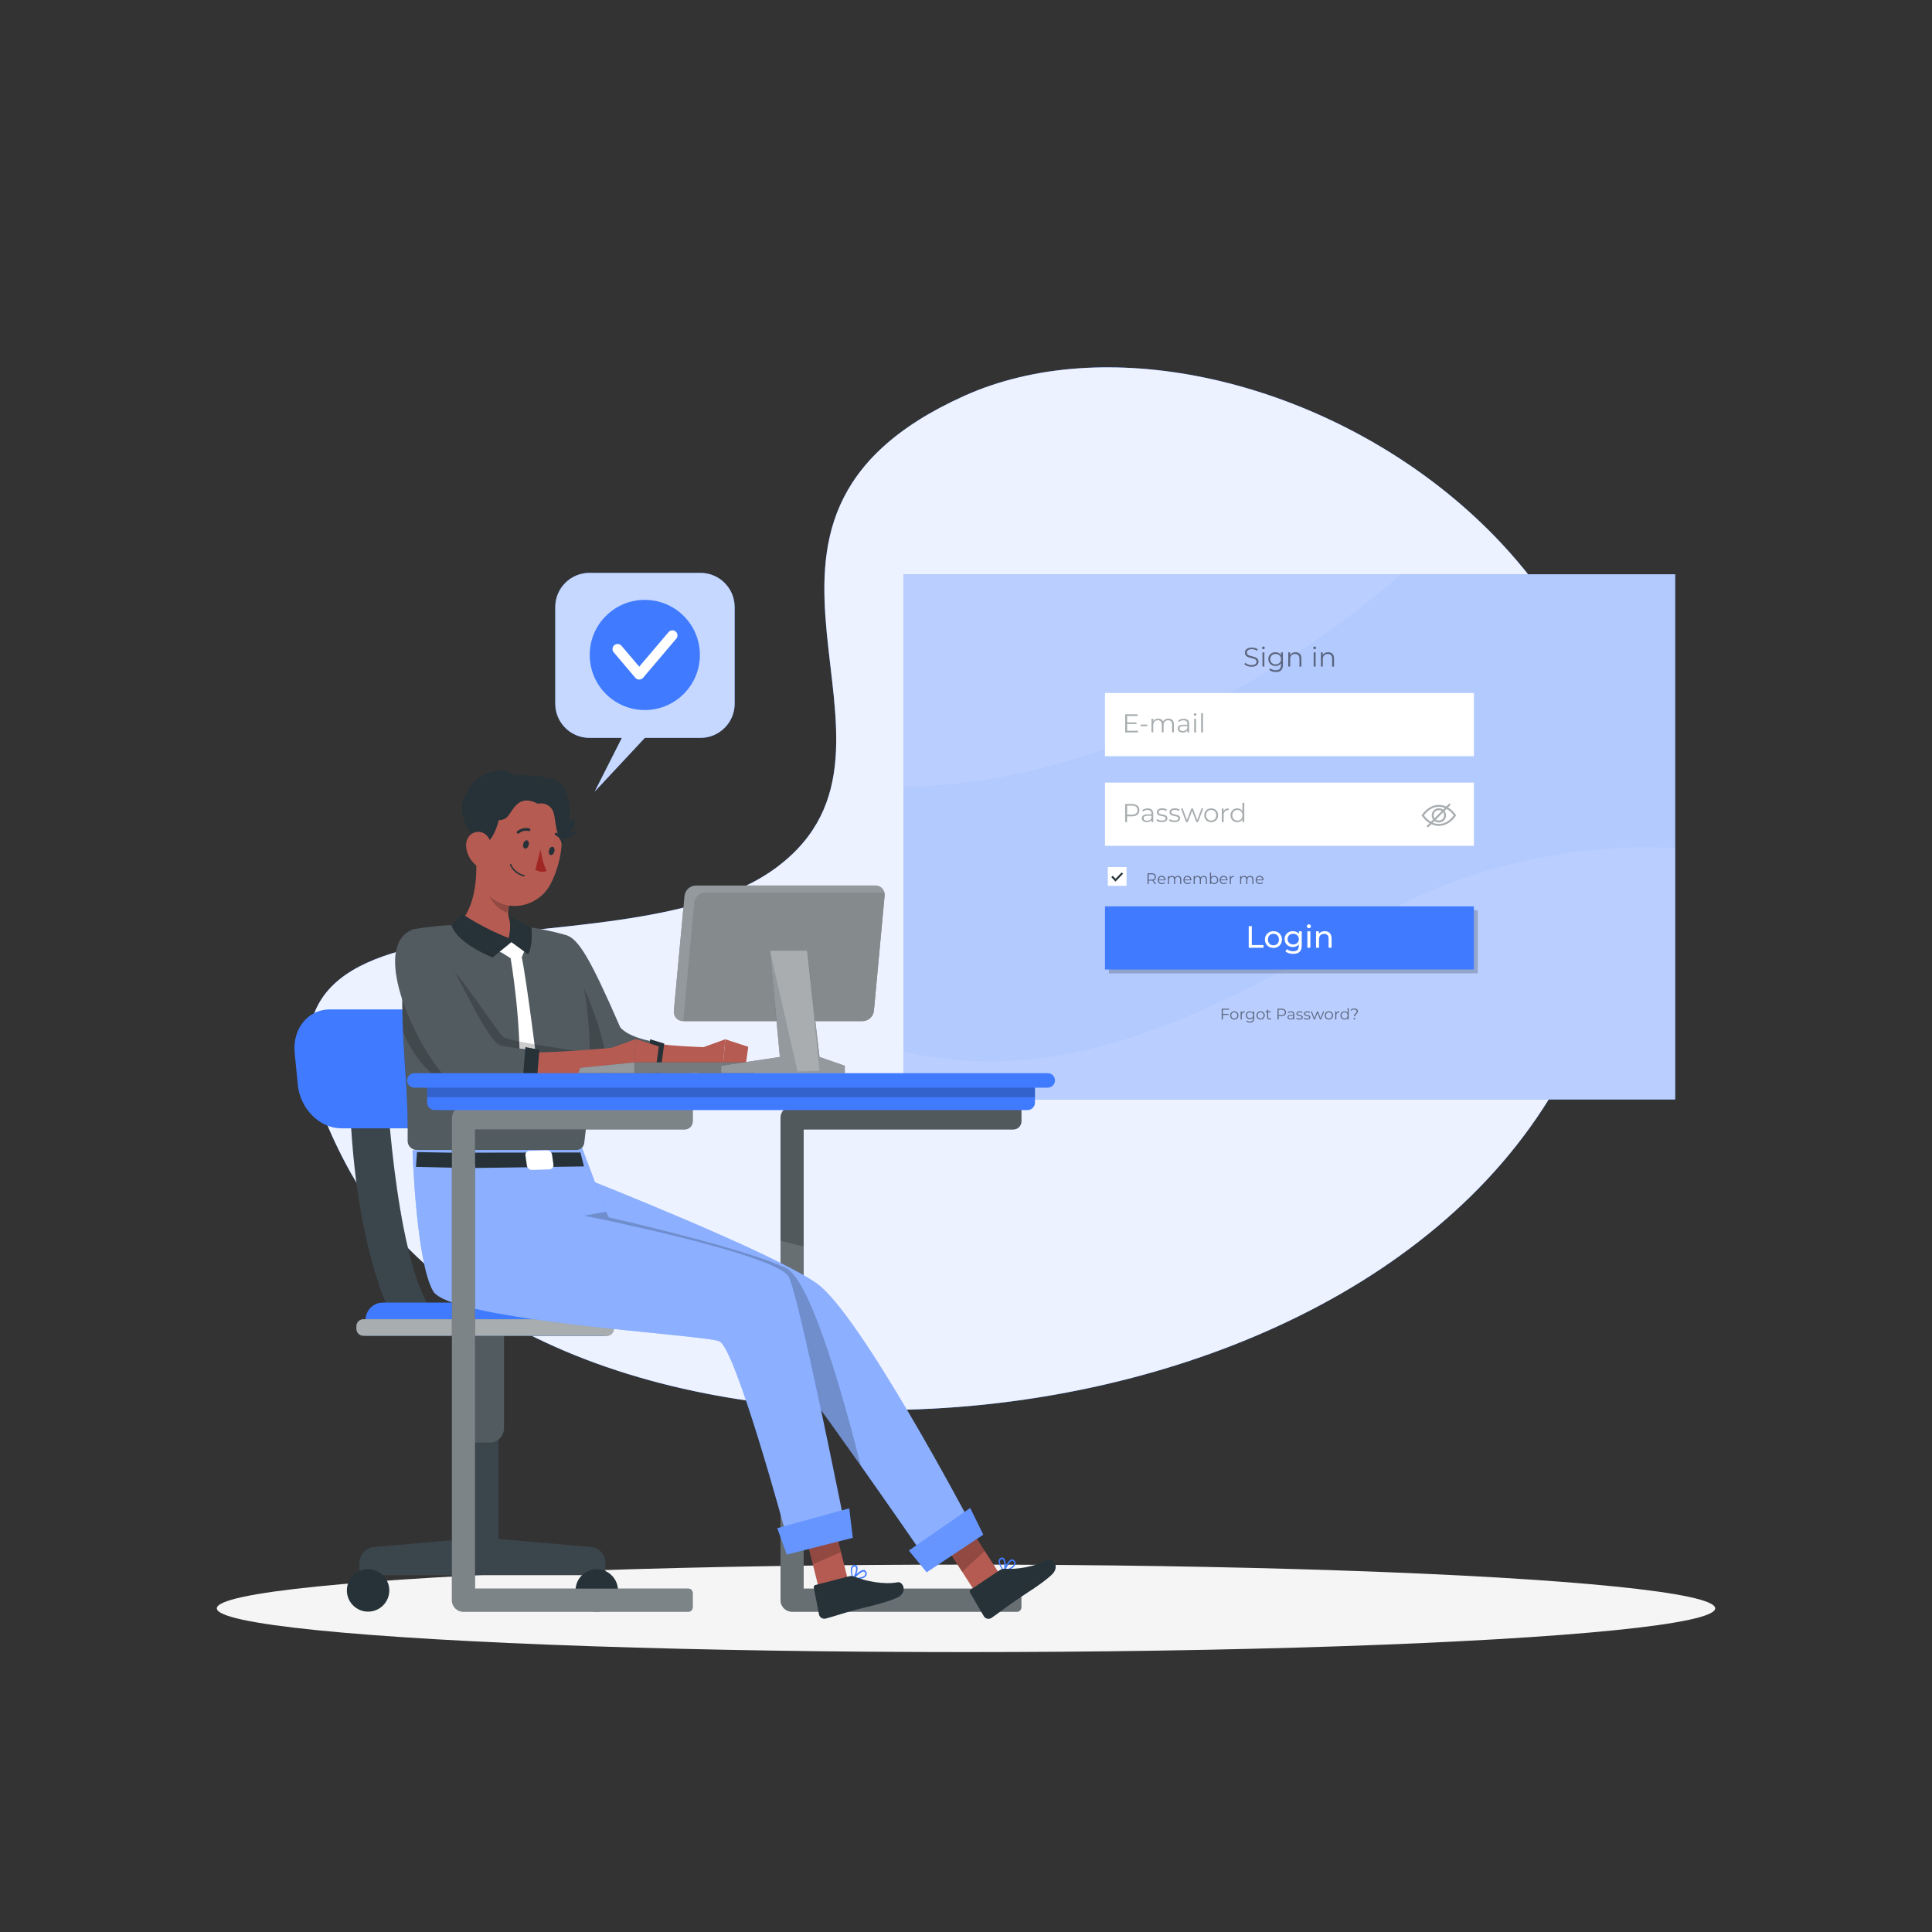 <?xml version="1.0" encoding="utf-8"?>
<!-- Generator: Adobe Illustrator 25.2.3, SVG Export Plug-In . SVG Version: 6.00 Build 0)  -->
<svg version="1.1" xmlns="http://www.w3.org/2000/svg" xmlns:xlink="http://www.w3.org/1999/xlink" x="0px" y="0px"
	 viewBox="0 0 500 500" style="enable-background:new 0 0 500 500;" xml:space="preserve">
<rect x="0" y="0" width="500" height="500" fill="#333333" stroke="none"/>
<style type="text/css">
	.st0{fill:#407BFF;}
	.st1{opacity:0.9;fill:#FFFFFF;}
	.st2{fill:#F5F5F5;}
	.st3{opacity:0.6;fill:#FFFFFF;enable-background:new    ;}
	.st4{opacity:0.1;fill:#FFFFFF;enable-background:new    ;}
	.st5{fill:#FFFFFF;}
	.st6{opacity:0.4;}
	.st7{fill:#263238;}
	.st8{opacity:0.2;}
	.st9{opacity:0.5;}
	.st10{opacity:0.7;fill:#FFFFFF;}
	.st11{enable-background:new    ;}
	.st12{opacity:0.3;enable-background:new    ;}
	.st13{opacity:0.2;fill:#FFFFFF;enable-background:new    ;}
	.st14{fill:#B65B52;}
	.st15{opacity:0.2;enable-background:new    ;}
	.st16{fill:#B55B52;}
	.st17{opacity:0.4;fill:#FFFFFF;enable-background:new    ;}
	.st18{opacity:0.2;fill:#FFFFFF;}
	.st19{fill:#A02724;}
	.st20{opacity:0.5;fill:#FFFFFF;enable-background:new    ;}
	.st21{opacity:0.1;enable-background:new    ;}
	.st22{opacity:0.4;enable-background:new    ;}
</style>
<g id="Background_Simple">
	<g>
		<path class="st0" d="M249.55,102.45c-72.15,32.46-6.65,90.32-48.31,121.83c-41.66,31.51-154.93-4.92-111.75,76.91
			c50.72,96.11,272.83,82.77,320.72-35.12C458.09,148.18,321.7,69.99,249.55,102.45z"/>
		<path class="st1" d="M249.55,102.45c-72.15,32.46-6.65,90.32-48.31,121.83c-41.66,31.51-154.93-4.92-111.75,76.91
			c50.72,96.11,272.83,82.77,320.72-35.12C458.09,148.18,321.7,69.99,249.55,102.45z"/>
	</g>
</g>
<g id="Shadow_1_">
	<ellipse id="_x3C_Path_x3E__359_" class="st2" cx="250" cy="416.24" rx="193.89" ry="11.32"/>
</g>
<g id="Interface">
	<g>
		<rect x="233.89" y="148.62" class="st0" width="199.65" height="135.93"/>
		<rect x="233.89" y="148.62" class="st3" width="199.65" height="135.93"/>
		<path class="st4" d="M362.44,148.62c0,0-57.45,53.78-128.55,55.06v-55.06H362.44z"/>
		<path class="st4" d="M433.53,219.58c0,0-39.45-4.11-78.48,18.56s-78.02,44.03-121.17,34.01v12.4h199.65V219.58z"/>
		<rect x="285.97" y="179.35" class="st5" width="95.47" height="16.35"/>
		<rect x="285.97" y="202.54" class="st5" width="95.47" height="16.35"/>
		<g class="st6">
			<path class="st7" d="M294.52,189.12v0.43h-3.32v-4.69h3.22v0.43h-2.72v1.67h2.42v0.42h-2.42v1.74H294.52z"/>
			<path class="st7" d="M295.18,187.52h1.75v0.42h-1.75V187.52z"/>
			<path class="st7" d="M303.81,187.5v2.04h-0.48v-2c0-0.74-0.38-1.13-1.01-1.13c-0.72,0-1.18,0.47-1.18,1.27v1.85h-0.48v-2
				c0-0.74-0.38-1.13-1.02-1.13c-0.72,0-1.18,0.47-1.18,1.27v1.85H298v-3.52h0.46v0.64c0.25-0.42,0.7-0.67,1.29-0.67
				c0.58,0,1.04,0.25,1.25,0.74c0.25-0.46,0.76-0.74,1.39-0.74C303.25,186,303.81,186.49,303.81,187.5z"/>
			<path class="st7" d="M307.76,187.36v2.18h-0.46V189c-0.21,0.36-0.63,0.58-1.21,0.58c-0.8,0-1.29-0.42-1.29-1.02
				c0-0.54,0.35-1,1.36-1h1.12v-0.21c0-0.6-0.34-0.93-1-0.93c-0.46,0-0.88,0.16-1.17,0.42l-0.21-0.35c0.36-0.3,0.88-0.48,1.43-0.48
				C307.24,186,307.76,186.45,307.76,187.36z M307.28,188.49v-0.58h-1.11c-0.68,0-0.9,0.27-0.9,0.63c0,0.41,0.33,0.66,0.89,0.66
				C306.7,189.21,307.1,188.95,307.28,188.49z"/>
			<path class="st7" d="M308.94,184.91c0-0.18,0.15-0.33,0.35-0.33c0.19,0,0.35,0.15,0.35,0.33c0,0.19-0.15,0.35-0.35,0.35
				C309.09,185.25,308.94,185.1,308.94,184.91z M309.05,186.02h0.48v3.52h-0.48V186.02z"/>
			<path class="st7" d="M310.85,184.58h0.48v4.97h-0.48V184.58z"/>
		</g>
		<g class="st6">
			<path class="st7" d="M294.87,209.67c0,1-0.72,1.6-1.92,1.6h-1.26v1.48h-0.5v-4.69h1.75
				C294.15,208.07,294.87,208.67,294.87,209.67z M294.38,209.67c0-0.75-0.5-1.18-1.43-1.18h-1.25v2.34h1.25
				C293.88,210.84,294.38,210.41,294.38,209.67z"/>
			<path class="st7" d="M298.46,210.57v2.18h-0.46v-0.55c-0.21,0.36-0.63,0.58-1.21,0.58c-0.8,0-1.29-0.42-1.29-1.02
				c0-0.54,0.35-1,1.36-1h1.12v-0.21c0-0.6-0.34-0.93-1-0.93c-0.45,0-0.88,0.16-1.17,0.42l-0.21-0.35c0.36-0.3,0.88-0.48,1.43-0.48
				C297.95,209.21,298.46,209.66,298.46,210.57z M297.99,211.7v-0.58h-1.1c-0.68,0-0.9,0.27-0.9,0.63c0,0.41,0.33,0.66,0.89,0.66
				C297.41,212.41,297.8,212.16,297.99,211.7z"/>
			<path class="st7" d="M299.26,212.35l0.21-0.38c0.28,0.22,0.76,0.39,1.25,0.39c0.67,0,0.94-0.23,0.94-0.58
				c0-0.92-2.28-0.19-2.28-1.59c0-0.58,0.5-1,1.39-1c0.46,0,0.95,0.13,1.25,0.33l-0.21,0.38c-0.31-0.21-0.68-0.3-1.04-0.3
				c-0.64,0-0.92,0.25-0.92,0.58c0,0.95,2.28,0.23,2.28,1.59c0,0.61-0.54,1-1.45,1C300.11,212.79,299.55,212.6,299.26,212.35z"/>
			<path class="st7" d="M302.54,212.35l0.21-0.38c0.28,0.22,0.76,0.39,1.25,0.39c0.67,0,0.94-0.23,0.94-0.58
				c0-0.92-2.28-0.19-2.28-1.59c0-0.58,0.5-1,1.39-1c0.46,0,0.95,0.13,1.25,0.33l-0.21,0.38c-0.31-0.21-0.68-0.3-1.04-0.3
				c-0.64,0-0.92,0.25-0.92,0.58c0,0.95,2.28,0.23,2.28,1.59c0,0.61-0.54,1-1.45,1C303.39,212.79,302.82,212.6,302.54,212.35z"/>
			<path class="st7" d="M311.4,209.23l-1.33,3.52h-0.45l-1.11-2.89l-1.11,2.89h-0.45l-1.33-3.52h0.46l1.1,2.99l1.13-2.99h0.41
				l1.12,2.99l1.12-2.99H311.4z"/>
			<path class="st7" d="M311.66,210.99c0-1.04,0.76-1.79,1.8-1.79c1.03,0,1.79,0.74,1.79,1.79c0,1.04-0.76,1.8-1.79,1.8
				C312.42,212.79,311.66,212.04,311.66,210.99z M314.76,210.99c0-0.82-0.56-1.37-1.31-1.37c-0.75,0-1.31,0.55-1.31,1.37
				c0,0.82,0.56,1.37,1.31,1.37C314.2,212.37,314.76,211.82,314.76,210.99z"/>
			<path class="st7" d="M317.98,209.21v0.46c-0.04,0-0.08-0.01-0.11-0.01c-0.74,0-1.19,0.47-1.19,1.3v1.8h-0.48v-3.52h0.46v0.69
				C316.89,209.45,317.33,209.21,317.98,209.21z"/>
			<path class="st7" d="M322.02,207.79v4.97h-0.46v-0.7c-0.29,0.48-0.78,0.73-1.36,0.73c-1,0-1.75-0.73-1.75-1.8
				c0-1.06,0.75-1.79,1.75-1.79c0.56,0,1.05,0.24,1.34,0.7v-2.12H322.02z M321.55,210.99c0-0.82-0.56-1.37-1.31-1.37
				c-0.75,0-1.31,0.55-1.31,1.37c0,0.82,0.56,1.37,1.31,1.37C320.99,212.37,321.55,211.82,321.55,210.99z"/>
		</g>
		<rect x="286.97" y="235.56" class="st8" width="95.47" height="16.35"/>
		<g class="st9">
			<path d="M298.89,228.79l-0.64-0.9c-0.07,0.01-0.14,0.01-0.22,0.01h-0.75v0.89h-0.3V226h1.05c0.71,0,1.14,0.36,1.14,0.96
				c0,0.44-0.23,0.75-0.64,0.88l0.68,0.96H298.89z M298.88,226.96c0-0.45-0.3-0.7-0.86-0.7h-0.74v1.4h0.74
				C298.58,227.66,298.88,227.4,298.88,226.96z"/>
			<path d="M301.64,227.83h-1.76c0.03,0.44,0.37,0.73,0.83,0.73c0.26,0,0.48-0.09,0.64-0.28l0.16,0.18
				c-0.19,0.22-0.48,0.34-0.81,0.34c-0.66,0-1.1-0.45-1.1-1.07c0-0.62,0.44-1.07,1.03-1.07s1.02,0.44,1.02,1.07
				C301.65,227.77,301.64,227.8,301.64,227.83z M299.88,227.62h1.49c-0.04-0.41-0.34-0.7-0.75-0.7
				C300.22,226.92,299.92,227.21,299.88,227.62z"/>
			<path d="M305.7,227.58v1.22h-0.28v-1.19c0-0.44-0.22-0.67-0.6-0.67c-0.43,0-0.7,0.28-0.7,0.76v1.1h-0.28v-1.19
				c0-0.44-0.22-0.67-0.61-0.67c-0.43,0-0.7,0.28-0.7,0.76v1.1h-0.28v-2.1h0.27v0.38c0.15-0.25,0.42-0.4,0.77-0.4
				c0.35,0,0.62,0.15,0.75,0.44c0.15-0.27,0.45-0.44,0.83-0.44C305.36,226.68,305.7,226.97,305.7,227.58z"/>
			<path d="M308.31,227.83h-1.76c0.03,0.44,0.37,0.73,0.83,0.73c0.26,0,0.48-0.09,0.64-0.28l0.16,0.18
				c-0.19,0.22-0.48,0.34-0.81,0.34c-0.66,0-1.1-0.45-1.1-1.07c0-0.62,0.44-1.07,1.03-1.07s1.02,0.44,1.02,1.07
				C308.32,227.77,308.31,227.8,308.31,227.83z M306.55,227.62h1.49c-0.04-0.41-0.34-0.7-0.75-0.7
				C306.89,226.92,306.59,227.21,306.55,227.62z"/>
			<path d="M312.37,227.58v1.22h-0.28v-1.19c0-0.44-0.22-0.67-0.6-0.67c-0.43,0-0.7,0.28-0.7,0.76v1.1h-0.28v-1.19
				c0-0.44-0.22-0.67-0.61-0.67c-0.43,0-0.7,0.28-0.7,0.76v1.1h-0.28v-2.1h0.27v0.38c0.15-0.25,0.42-0.4,0.77-0.4
				c0.35,0,0.62,0.15,0.75,0.44c0.15-0.27,0.45-0.44,0.83-0.44C312.03,226.68,312.37,226.97,312.37,227.58z"/>
			<path d="M315.27,227.74c0,0.64-0.45,1.07-1.05,1.07c-0.35,0-0.64-0.15-0.81-0.44v0.42h-0.27v-2.97h0.28v1.26
				c0.18-0.27,0.46-0.42,0.8-0.42C314.82,226.68,315.27,227.11,315.27,227.74z M314.99,227.74c0-0.49-0.34-0.82-0.78-0.82
				c-0.45,0-0.78,0.33-0.78,0.82s0.34,0.82,0.78,0.82C314.65,228.56,314.99,228.23,314.99,227.74z"/>
			<path d="M317.68,227.83h-1.76c0.03,0.44,0.37,0.73,0.83,0.73c0.26,0,0.48-0.09,0.64-0.28l0.16,0.18
				c-0.19,0.22-0.48,0.34-0.81,0.34c-0.66,0-1.1-0.45-1.1-1.07c0-0.62,0.44-1.07,1.03-1.07s1.02,0.44,1.02,1.07
				C317.69,227.77,317.68,227.8,317.68,227.83z M315.92,227.62h1.49c-0.04-0.41-0.34-0.7-0.75-0.7
				C316.26,226.92,315.96,227.21,315.92,227.62z"/>
			<path d="M319.33,226.68v0.28c-0.02,0-0.05,0-0.07,0c-0.44,0-0.71,0.28-0.71,0.78v1.07h-0.28v-2.1h0.27v0.41
				C318.67,226.82,318.94,226.68,319.33,226.68z"/>
			<path d="M324.39,227.58v1.22h-0.28v-1.19c0-0.44-0.22-0.67-0.6-0.67c-0.43,0-0.7,0.28-0.7,0.76v1.1h-0.28v-1.19
				c0-0.44-0.22-0.67-0.61-0.67c-0.43,0-0.7,0.28-0.7,0.76v1.1h-0.28v-2.1h0.27v0.38c0.15-0.25,0.42-0.4,0.77-0.4
				c0.35,0,0.62,0.15,0.75,0.44c0.15-0.27,0.45-0.44,0.83-0.44C324.05,226.68,324.39,226.97,324.39,227.58z"/>
			<path d="M327,227.83h-1.76c0.03,0.44,0.37,0.73,0.83,0.73c0.26,0,0.48-0.09,0.64-0.28l0.16,0.18c-0.19,0.22-0.48,0.34-0.81,0.34
				c-0.66,0-1.1-0.45-1.1-1.07c0-0.62,0.44-1.07,1.03-1.07s1.02,0.44,1.02,1.07C327.01,227.77,327,227.8,327,227.83z M325.24,227.62
				h1.49c-0.04-0.41-0.34-0.7-0.75-0.7C325.58,226.92,325.28,227.21,325.24,227.62z"/>
		</g>
		<rect x="285.97" y="234.56" class="st0" width="95.47" height="16.35"/>
		<g class="st9">
			<g>
				<path d="M316.47,261.3v1.1h1.45v0.26h-1.45v1.19h-0.3v-2.8h1.92v0.26H316.47z"/>
				<path d="M318.36,262.79c0-0.62,0.46-1.07,1.07-1.07s1.07,0.44,1.07,1.07c0,0.62-0.45,1.07-1.07,1.07
					S318.36,263.41,318.36,262.79z M320.21,262.79c0-0.49-0.33-0.82-0.78-0.82c-0.45,0-0.78,0.33-0.78,0.82
					c0,0.49,0.34,0.82,0.78,0.82C319.88,263.61,320.21,263.28,320.21,262.79z"/>
				<path d="M322.14,261.72V262c-0.02,0-0.05,0-0.07,0c-0.44,0-0.71,0.28-0.71,0.78v1.07h-0.28v-2.1h0.27v0.41
					C321.49,261.87,321.75,261.72,322.14,261.72z"/>
				<path d="M324.58,261.74v1.85c0,0.72-0.36,1.05-1.05,1.05c-0.38,0-0.76-0.12-0.98-0.32l0.14-0.22c0.2,0.18,0.5,0.29,0.83,0.29
					c0.53,0,0.78-0.24,0.78-0.76v-0.27c-0.18,0.27-0.48,0.41-0.82,0.41c-0.6,0-1.06-0.42-1.06-1.02c0-0.6,0.46-1.01,1.06-1.01
					c0.35,0,0.66,0.14,0.83,0.42v-0.4H324.58z M324.31,262.73c0-0.46-0.34-0.77-0.8-0.77c-0.46,0-0.8,0.31-0.8,0.77
					c0,0.46,0.33,0.77,0.8,0.77C323.97,263.51,324.31,263.19,324.31,262.73z"/>
				<path d="M325.17,262.79c0-0.62,0.46-1.07,1.07-1.07s1.07,0.44,1.07,1.07c0,0.62-0.45,1.07-1.07,1.07
					S325.17,263.41,325.17,262.79z M327.02,262.79c0-0.49-0.33-0.82-0.78-0.82c-0.45,0-0.78,0.33-0.78,0.82
					c0,0.49,0.34,0.82,0.78,0.82C326.69,263.61,327.02,263.28,327.02,262.79z"/>
				<path d="M328.99,263.71c-0.11,0.1-0.28,0.15-0.44,0.15c-0.4,0-0.62-0.22-0.62-0.61v-1.27h-0.38v-0.24h0.38v-0.46h0.28v0.46h0.64
					v0.24h-0.64v1.25c0,0.25,0.13,0.38,0.36,0.38c0.12,0,0.23-0.04,0.31-0.11L328.99,263.71z"/>
				<path d="M332.81,262c0,0.6-0.43,0.96-1.14,0.96h-0.75v0.88h-0.3v-2.8h1.05C332.38,261.04,332.81,261.4,332.81,262z M332.51,262
					c0-0.45-0.3-0.7-0.86-0.7h-0.74v1.4h0.74C332.22,262.69,332.51,262.44,332.51,262z"/>
				<path d="M334.96,262.54v1.3h-0.27v-0.33c-0.13,0.22-0.38,0.35-0.72,0.35c-0.48,0-0.77-0.25-0.77-0.61c0-0.32,0.21-0.6,0.81-0.6
					h0.67v-0.13c0-0.36-0.2-0.56-0.6-0.56c-0.27,0-0.53,0.1-0.7,0.25l-0.13-0.21c0.21-0.18,0.52-0.28,0.86-0.28
					C334.65,261.72,334.96,261.99,334.96,262.54z M334.67,263.21v-0.34h-0.66c-0.41,0-0.54,0.16-0.54,0.38c0,0.24,0.2,0.4,0.53,0.4
					C334.33,263.63,334.56,263.48,334.67,263.21z"/>
				<path d="M335.44,263.6l0.13-0.22c0.17,0.13,0.45,0.24,0.75,0.24c0.4,0,0.56-0.14,0.56-0.34c0-0.55-1.36-0.12-1.36-0.95
					c0-0.34,0.3-0.6,0.83-0.6c0.27,0,0.57,0.08,0.74,0.2l-0.12,0.23c-0.18-0.13-0.4-0.18-0.62-0.18c-0.38,0-0.55,0.15-0.55,0.35
					c0,0.57,1.36,0.14,1.36,0.95c0,0.36-0.32,0.6-0.87,0.6C335.95,263.86,335.61,263.75,335.44,263.6z"/>
				<path d="M337.39,263.6l0.13-0.22c0.17,0.13,0.45,0.24,0.75,0.24c0.4,0,0.56-0.14,0.56-0.34c0-0.55-1.36-0.12-1.36-0.95
					c0-0.34,0.3-0.6,0.83-0.6c0.27,0,0.57,0.08,0.74,0.2l-0.12,0.23c-0.18-0.13-0.4-0.18-0.62-0.18c-0.38,0-0.55,0.15-0.55,0.35
					c0,0.57,1.36,0.14,1.36,0.95c0,0.36-0.32,0.6-0.87,0.6C337.9,263.86,337.57,263.75,337.39,263.6z"/>
				<path d="M342.69,261.74l-0.8,2.1h-0.27l-0.66-1.72l-0.66,1.72h-0.27l-0.79-2.1h0.27l0.66,1.79l0.68-1.79h0.24l0.67,1.79
					l0.67-1.79H342.69z"/>
				<path d="M342.85,262.79c0-0.62,0.46-1.07,1.07-1.07c0.62,0,1.07,0.44,1.07,1.07c0,0.62-0.45,1.07-1.07,1.07
					C343.3,263.86,342.85,263.41,342.85,262.79z M344.7,262.79c0-0.49-0.33-0.82-0.78-0.82c-0.45,0-0.78,0.33-0.78,0.82
					c0,0.49,0.34,0.82,0.78,0.82C344.37,263.61,344.7,263.28,344.7,262.79z"/>
				<path d="M346.62,261.72V262c-0.02,0-0.05,0-0.07,0c-0.44,0-0.71,0.28-0.71,0.78v1.07h-0.28v-2.1h0.27v0.41
					C345.97,261.87,346.24,261.72,346.62,261.72z"/>
				<path d="M349.04,260.87v2.97h-0.27v-0.42c-0.17,0.28-0.46,0.44-0.81,0.44c-0.6,0-1.05-0.44-1.05-1.07
					c0-0.64,0.45-1.07,1.05-1.07c0.34,0,0.62,0.14,0.8,0.42v-1.26H349.04z M348.76,262.79c0-0.49-0.34-0.82-0.78-0.82
					c-0.45,0-0.78,0.33-0.78,0.82c0,0.49,0.34,0.82,0.78,0.82C348.42,263.61,348.76,263.28,348.76,262.79z"/>
				<path d="M351.11,261.75c0-0.29-0.24-0.49-0.64-0.49c-0.34,0-0.59,0.11-0.76,0.32l-0.21-0.16c0.22-0.26,0.55-0.42,1-0.42
					c0.56,0,0.92,0.27,0.92,0.7c0,0.68-0.73,0.72-0.73,1.29h-0.3C350.37,262.34,351.11,262.28,351.11,261.75z M350.31,263.65
					c0-0.12,0.09-0.2,0.21-0.2c0.12,0,0.21,0.09,0.21,0.2c0,0.11-0.09,0.21-0.21,0.21C350.41,263.86,350.31,263.76,350.31,263.65z"
					/>
			</g>
		</g>
		<rect x="286.7" y="224.4" class="st5" width="4.85" height="4.85"/>
		<g>
			<path class="st5" d="M323.17,239.68h0.8v4.9H327v0.7h-3.83V239.68z"/>
			<path class="st5" d="M327.36,243.15c0-1.26,0.94-2.16,2.21-2.16c1.27,0,2.2,0.9,2.2,2.16s-0.93,2.17-2.2,2.17
				C328.3,245.32,327.36,244.42,327.36,243.15z M330.99,243.15c0-0.9-0.61-1.49-1.42-1.49c-0.82,0-1.43,0.58-1.43,1.49
				c0,0.9,0.62,1.5,1.43,1.5C330.38,244.65,330.99,244.06,330.99,243.15z"/>
			<path class="st5" d="M336.89,241.03v3.66c0,1.5-0.76,2.17-2.2,2.17c-0.78,0-1.56-0.22-2.02-0.63l0.37-0.59
				c0.39,0.33,1.01,0.55,1.63,0.55c1,0,1.46-0.46,1.46-1.42v-0.34c-0.37,0.44-0.92,0.66-1.53,0.66c-1.22,0-2.15-0.83-2.15-2.06
				c0-1.22,0.93-2.05,2.15-2.05c0.63,0,1.21,0.23,1.57,0.7v-0.66H336.89z M336.14,243.04c0-0.82-0.61-1.38-1.46-1.38
				c-0.86,0-1.46,0.55-1.46,1.38c0,0.82,0.61,1.38,1.46,1.38C335.53,244.42,336.14,243.86,336.14,243.04z"/>
			<path class="st5" d="M338.22,239.72c0-0.28,0.22-0.5,0.52-0.5c0.3,0,0.52,0.22,0.52,0.49c0,0.29-0.22,0.51-0.52,0.51
				C338.44,240.22,338.22,240,338.22,239.72z M338.35,241.03h0.77v4.24h-0.77V241.03z"/>
			<path class="st5" d="M344.61,242.83v2.44h-0.77v-2.35c0-0.83-0.42-1.24-1.14-1.24c-0.82,0-1.34,0.49-1.34,1.41v2.18h-0.77v-4.24
				h0.74v0.64c0.31-0.43,0.86-0.68,1.53-0.68C343.88,240.99,344.61,241.59,344.61,242.83z"/>
		</g>
		<g>
			<polygon class="st7" points="288.68,228.16 287.61,227 287.98,226.66 288.69,227.43 290.29,225.78 290.65,226.12 			"/>
		</g>
		<g class="st6">
			<g>
				<g>
					<path class="st7" d="M372.38,213.74L372.38,213.74c-1.66,0-3.21-0.92-4.38-2.58l-0.1-0.14l0.1-0.14
						c1.16-1.66,2.72-2.58,4.38-2.58c1.66,0,3.21,0.92,4.38,2.58l0.1,0.14l-0.1,0.14C375.6,212.82,374.04,213.74,372.38,213.74z
						 M368.52,211.02c1.05,1.43,2.42,2.22,3.86,2.22c1.44,0,2.81-0.79,3.86-2.22c-1.05-1.43-2.42-2.22-3.86-2.22
						C370.94,208.8,369.57,209.58,368.52,211.02z"/>
				</g>
				<g>
					<path class="st7" d="M372.38,212.87c-1.02,0-1.85-0.83-1.85-1.85c0-1.02,0.83-1.85,1.85-1.85c1.02,0,1.85,0.83,1.85,1.85
						C374.24,212.04,373.41,212.87,372.38,212.87z M372.38,209.66c-0.75,0-1.35,0.61-1.35,1.35c0,0.75,0.61,1.35,1.35,1.35
						c0.75,0,1.35-0.61,1.35-1.35C373.74,210.27,373.13,209.66,372.38,209.66z"/>
				</g>
			</g>
			<g>
				
					<rect x="368.21" y="210.77" transform="matrix(0.707 -0.707 0.707 0.707 -40.144 325.12)" class="st7" width="8.34" height="0.5"/>
			</g>
		</g>
		<g class="st9">
			<path d="M322.05,171.92l0.2-0.4c0.35,0.34,0.97,0.6,1.62,0.6c0.92,0,1.32-0.38,1.32-0.87c0-1.34-3.02-0.52-3.02-2.33
				c0-0.72,0.56-1.34,1.81-1.34c0.55,0,1.13,0.16,1.52,0.43l-0.17,0.41c-0.42-0.27-0.91-0.41-1.34-0.41c-0.9,0-1.3,0.4-1.3,0.89
				c0,1.34,3.02,0.53,3.02,2.32c0,0.72-0.57,1.34-1.83,1.34C323.14,172.56,322.42,172.3,322.05,171.92z"/>
			<path d="M326.61,167.67c0-0.19,0.16-0.35,0.36-0.35s0.36,0.15,0.36,0.34c0,0.2-0.15,0.36-0.36,0.36
				C326.77,168.03,326.61,167.87,326.61,167.67z M326.72,168.83h0.5v3.68h-0.5V168.83z"/>
			<path d="M332.02,168.83v3.24c0,1.27-0.62,1.84-1.84,1.84c-0.67,0-1.33-0.2-1.72-0.57l0.25-0.38c0.35,0.31,0.88,0.5,1.45,0.5
				c0.93,0,1.36-0.43,1.36-1.34v-0.47c-0.31,0.47-0.83,0.71-1.44,0.71c-1.05,0-1.85-0.74-1.85-1.79c0-1.06,0.8-1.78,1.85-1.78
				c0.62,0,1.15,0.25,1.46,0.74v-0.71H332.02z M331.53,170.59c0-0.8-0.59-1.34-1.4-1.34s-1.39,0.55-1.39,1.34
				c0,0.8,0.58,1.35,1.39,1.35S331.53,171.38,331.53,170.59z"/>
			<path d="M336.8,170.38v2.14h-0.5v-2.09c0-0.78-0.41-1.18-1.11-1.18c-0.79,0-1.29,0.49-1.29,1.33v1.93h-0.5v-3.68h0.48v0.68
				c0.27-0.45,0.76-0.71,1.4-0.71C336.18,168.81,336.8,169.32,336.8,170.38z"/>
			<path d="M339.87,167.67c0-0.19,0.16-0.35,0.36-0.35c0.2,0,0.36,0.15,0.36,0.34c0,0.2-0.15,0.36-0.36,0.36
				C340.03,168.03,339.87,167.87,339.87,167.67z M339.98,168.83h0.5v3.68h-0.5V168.83z"/>
			<path d="M345.25,170.38v2.14h-0.5v-2.09c0-0.78-0.41-1.18-1.11-1.18c-0.79,0-1.29,0.49-1.29,1.33v1.93h-0.5v-3.68h0.48v0.68
				c0.27-0.45,0.76-0.71,1.4-0.71C344.64,168.81,345.25,169.32,345.25,170.38z"/>
		</g>
	</g>
</g>
<g id="Speech_bubble">
	<g>
		<g>
			<path class="st0" d="M181.28,148.26h-28.73c-4.89,0-8.85,3.96-8.85,8.85v25c0,4.89,3.96,8.85,8.85,8.85h8.39l-7.03,13.9
				l12.98-13.9h14.39c4.89,0,8.85-3.96,8.85-8.85v-25C190.12,152.22,186.16,148.26,181.28,148.26z"/>
			<path class="st10" d="M181.28,148.26h-28.73c-4.89,0-8.85,3.96-8.85,8.85v25c0,4.89,3.96,8.85,8.85,8.85h8.39l-7.03,13.9
				l12.98-13.9h14.39c4.89,0,8.85-3.96,8.85-8.85v-25C190.12,152.22,186.16,148.26,181.28,148.26z"/>
		</g>
		<g>
			<g class="st11">
				
					<ellipse transform="matrix(0.707 -0.707 0.707 0.707 -70.968 167.67)" class="st0" cx="166.91" cy="169.5" rx="14.26" ry="14.26"/>
			</g>
			<g>
				<path class="st5" d="M165.42,175.87c-0.38,0-0.75-0.17-1-0.46l-5.59-6.59c-0.47-0.55-0.4-1.38,0.15-1.85
					c0.55-0.47,1.38-0.4,1.85,0.15l4.6,5.41l7.59-8.94c0.47-0.55,1.3-0.62,1.85-0.15c0.55,0.47,0.62,1.3,0.15,1.85l-8.59,10.12
					C166.17,175.7,165.8,175.87,165.42,175.87z"/>
			</g>
		</g>
	</g>
</g>
<g id="Character">
	<g>
		<g>
			<path class="st7" d="M204.99,417.12h58.2c0.63,0,1.14-0.51,1.14-1.14v-3.71c0-0.63-0.51-1.14-1.14-1.14h-55.2V292.3h54.26
				c1.15,0,2.09-0.93,2.09-2.09v-3.91h-59.34c-1.66,0-3,1.34-3,3v124.82C201.99,415.78,203.34,417.12,204.99,417.12z"/>
		</g>
		<g class="st12">
			<path class="st5" d="M201.99,289.3v124.81c0,1.66,1.34,3,3,3h58.2c0.63,0,1.14-0.51,1.14-1.14v-3.71c0-0.63-0.51-1.15-1.14-1.15
				h-55.2V292.3h54.26c1.15,0,2.08-0.94,2.08-2.09v-3.91h-59.34C203.33,286.3,201.99,287.64,201.99,289.3z"/>
		</g>
		<path class="st8" d="M201.99,289.3v31.83c2,0.51,4,1,6,1.47v-30.3h54.26c1.15,0,2.08-0.94,2.08-2.09v-3.91h-59.34
			C203.33,286.3,201.99,287.64,201.99,289.3z"/>
		<g>
			<path class="st7" d="M96.75,400.37l23.87-2.08v-31.34H129v31.33l23.95,2.09c2.11,0.21,3.72,1.98,3.72,4.1v3.18h-31.04h-1.56
				H93.03v-3.18C93.03,402.35,94.64,400.58,96.75,400.37z"/>
			<path class="st4" d="M96.75,400.37l23.87-2.08v-31.34H129v31.33l23.95,2.09c2.11,0.21,3.72,1.98,3.72,4.1v3.18h-31.04h-1.56
				H93.03v-3.18C93.03,402.35,94.64,400.58,96.75,400.37z"/>
			<path class="st7" d="M148.95,411.6c0,3.03,2.46,5.49,5.49,5.49c3.03,0,5.49-2.46,5.49-5.49c0-3.03-2.46-5.49-5.49-5.49
				C151.4,406.11,148.95,408.57,148.95,411.6z"/>
			<path class="st7" d="M100.75,411.6c0,3.03-2.46,5.49-5.49,5.49c-3.03,0-5.49-2.46-5.49-5.49c0-3.03,2.46-5.49,5.49-5.49
				C98.3,406.11,100.75,408.57,100.75,411.6z"/>
			<path class="st7" d="M122.88,373.34h3.85c2.05,0,3.71-1.66,3.71-3.71v-26.97h-11.28v26.97
				C119.17,371.68,120.83,373.34,122.88,373.34z"/>
			<path class="st13" d="M122.88,373.34h3.85c2.05,0,3.71-1.66,3.71-3.71v-26.97h-11.28v26.97
				C119.17,371.68,120.83,373.34,122.88,373.34z"/>
			<path class="st7" d="M100.06,280.66c0,0,2.58,51.83,13.75,60.75h-11.94c0,0-10.65-17.66-11.44-60.75H100.06z"/>
			<path class="st4" d="M100.06,280.66c0,0,2.58,51.83,13.75,60.75h-11.94c0,0-10.65-17.66-11.44-60.75H100.06z"/>
			<path class="st0" d="M152.01,337.11H99.09c-2.48,0-4.49,2.01-4.49,4.49v4.1h61.91v-4.1C156.5,339.13,154.49,337.11,152.01,337.11
				z"/>
			<g>
				<path class="st7" d="M157.05,341.41H94.04c-1,0-1.81,0.81-1.81,1.81v0.68c0,1,0.81,1.81,1.81,1.81h63.01
					c1,0,1.81-0.81,1.81-1.81v-0.68C158.86,342.22,158.05,341.41,157.05,341.41z"/>
				<path class="st3" d="M157.05,341.41H94.04c-1,0-1.81,0.81-1.81,1.81v0.68c0,1,0.81,1.81,1.81,1.81h63.01
					c1,0,1.81-0.81,1.81-1.81v-0.68C158.86,342.22,158.05,341.41,157.05,341.41z"/>
			</g>
			<path class="st0" d="M88.33,292.01l19.12,0c5.6,0,9.65-5.03,9.04-11.24l-0.82-8.29c-0.61-6.21-5.65-11.24-11.25-11.24H85.3
				c-5.6,0-9.65,5.03-9.04,11.24l0.82,8.29C77.69,286.97,82.73,292.01,88.33,292.01z"/>
		</g>
		<g id="_x3C_Group_x3E__3_">
			<g>
				<path class="st14" d="M151.46,247.29l0.92,2.82c0.32,0.96,0.66,1.92,1.01,2.88c0.69,1.91,1.43,3.79,2.2,5.6
					c0.78,1.81,1.63,3.56,2.53,5.13c0.9,1.55,1.92,2.97,2.73,3.7c0.51,0.56,2.03,1.25,3.76,1.71c1.75,0.44,3.7,0.81,5.7,1.04
					c4,0.5,8.27,0.7,12.42,0.87l0.74,5.59c-4.42,1.19-8.8,1.88-13.43,2.13c-2.31,0.09-4.68,0.1-7.18-0.23
					c-1.26-0.17-2.55-0.41-3.92-0.82c-0.68-0.2-1.39-0.47-2.12-0.81c-0.7-0.31-1.55-0.81-2.18-1.27c-2.63-1.9-4.24-3.99-5.68-6.06
					c-1.43-2.07-2.58-4.16-3.61-6.27c-1.04-2.1-1.93-4.23-2.73-6.37c-0.39-1.07-0.77-2.15-1.13-3.24c-0.37-1.1-0.68-2.14-1-3.37
					L151.46,247.29z"/>
			</g>
			<path class="st7" d="M146.55,242.02c3.15,1.08,6.02,5.61,13.93,23.78c0,0,1.29,2.23,7.71,3.61l-0.59,10.21
				c0,0-9.18-0.4-11.31-1.88c-2.13-1.48-14.9-22.47-14.9-22.47L146.55,242.02z"/>
			<path class="st13" d="M168.2,269.41l-0.59,10.2c0,0-7.36-0.32-10.43-1.45c-0.36-0.13-0.66-0.27-0.88-0.42
				c-1.23-0.86-6.03-8.25-9.85-14.33c-2.79-4.42-5.05-8.15-5.05-8.15l5.15-13.24c3.15,1.08,6.02,5.61,13.94,23.77
				C160.49,265.79,161.77,268.02,168.2,269.41z"/>
			<path class="st15" d="M157.18,278.16c-0.36-0.13-0.66-0.27-0.88-0.42c-1.23-0.86-6.03-8.25-9.85-14.33
				c1.64-5.7,3.52-10.16,3.52-10.16S157.32,267.92,157.18,278.16z"/>
			<g>
				<path class="st16" d="M180.54,271.55l7.17-2.59l-0.88,9.6c0,0-6.58,0.84-7.39-2.62L180.54,271.55z"/>
				<polygon class="st16" points="193.65,270.91 192.55,278.82 186.83,278.57 187.71,268.97 				"/>
			</g>
			<polygon class="st7" points="168.25,268.97 171.91,270.07 170.57,279.99 166.91,280.62 			"/>
			<path class="st0" d="M151.74,305.09c0,0,48.39,19.08,59.64,27.07c11.25,7.98,39.63,61.78,39.63,61.78l-11.73,9.04
				c0,0-33.84-49.14-37.97-52.47c-4.13-3.33-58.03-19.86-58.03-19.86L151.74,305.09z"/>
			<path class="st17" d="M251.02,393.94l-11.73,9.04c0,0-7.9-11.47-16.53-23.7c-9.23-13.09-19.3-27.05-21.44-28.77
				c-3.02-2.44-32.65-11.94-48.36-16.86c-5.78-1.82-9.67-3.01-9.67-3.01l8.46-25.55c0,0,48.38,19.09,59.64,27.07
				C222.64,340.14,251.02,393.94,251.02,393.94z"/>
			<polygon class="st16" points="253.15,413.19 258.8,407.51 249.56,393.22 243.92,398.9 			"/>
			<polygon class="st15" points="243.92,398.9 249.56,393.23 254.84,401.4 249,406.78 			"/>
			<g>
				<path class="st0" d="M259.78,406.89c0.02,0.01,0.04,0.03,0.06,0.02c0.02-0.01,0.04-0.03,0.05-0.05
					c0.67-0.24,1.31-0.56,1.91-0.94c0.48-0.25,0.84-0.66,1.03-1.16c0.07-0.38-0.08-0.77-0.39-0.99c-0.17-0.17-0.41-0.25-0.65-0.2
					c-0.55,0.13-1.09,0.91-1.5,1.66c0.02-0.79-0.11-1.6-0.46-1.95c-0.24-0.23-0.59-0.28-0.87-0.1c-0.26,0.13-0.43,0.35-0.49,0.63
					c-0.23,1.08,1.23,2.82,1.3,2.92c0,0,0.09-0.11,0.09-0.11c0,0,0,0,0,0c0,0-0.09,0.11-0.09,0.11c0.01,0.01-0.08,0.11-0.07,0.12
					C259.73,406.88,259.75,406.89,259.78,406.89z M259.83,406.15c-0.03,0.06-0.05,0.12-0.07,0.17c-0.44-0.62-1.09-1.71-0.95-2.35
					c0.02-0.15,0.11-0.28,0.24-0.36l0.08-0.05c0.24-0.12,0.37-0.05,0.44,0.03C259.93,403.99,260.02,405.27,259.83,406.15z
					 M260.17,406.39c0.44-1.01,1.17-2.31,1.72-2.43c0.12-0.03,0.24,0.01,0.32,0.1c0.19,0.15,0.29,0.39,0.26,0.63
					C262.36,405.21,261.51,405.83,260.17,406.39z"/>
			</g>
			<path class="st7" d="M258.69,406.38l-7.46,5c-0.27,0.16-0.35,0.51-0.19,0.78c0,0,0,0.01,0,0.01l3.6,6.15
				c0.43,0.64,1.3,0.82,1.95,0.4c2.57-1.79,3.71-2.77,6.98-5c2.01-1.36,6.11-3.85,8.57-6.13c2.46-2.29,0.13-4.65-1.11-3.9
				c-2.95,1.77-8.08,2.53-10.94,2.31C259.59,405.96,259.1,406.1,258.69,406.38z"/>
			<polygon class="st0" points="239.82,406.91 254.47,397.16 251.09,390.27 235.22,401.28 			"/>
			<polygon class="st18" points="239.82,406.91 254.47,397.16 251.09,390.27 235.22,401.28 			"/>
			<path class="st15" d="M222.76,379.28c-9.23-13.09-19.3-27.05-21.44-28.77c-3.02-2.44-32.65-11.94-48.36-16.86l-1.83-19.05
				l5.74-1.02l0.65,1.46c0,0,35.86,8.13,45.99,13.21C210.05,331.53,218.82,363.61,222.76,379.28z"/>
			<g>
				<path class="st0" d="M220.61,408.79c0.02,0.01,0.03,0.04,0.05,0.04c0.02,0,0.04-0.01,0.06-0.03c0.71-0.01,1.42-0.09,2.11-0.25
					c0.53-0.07,1.02-0.34,1.36-0.76c0.19-0.33,0.18-0.75-0.04-1.07c-0.1-0.22-0.31-0.38-0.55-0.41c-0.56-0.06-1.33,0.5-1.97,1.07
					c0.28-0.74,0.43-1.54,0.21-1.99c-0.15-0.29-0.46-0.46-0.78-0.39c-0.29,0.04-0.52,0.19-0.68,0.43c-0.57,0.95,0.22,3.07,0.26,3.19
					c0,0,0.12-0.07,0.12-0.07c0,0,0,0,0,0c0,0-0.12,0.08-0.12,0.08c0,0.01-0.11,0.08-0.1,0.09
					C220.56,408.75,220.59,408.77,220.61,408.79z M220.91,408.1c-0.05,0.05-0.09,0.09-0.13,0.14c-0.21-0.73-0.46-1.98-0.12-2.54
					c0.07-0.13,0.2-0.23,0.34-0.26l0.09-0.02c0.27-0.04,0.37,0.07,0.41,0.17C221.72,406.1,221.37,407.33,220.91,408.1z
					 M221.14,408.44c0.75-0.8,1.87-1.79,2.43-1.72c0.12,0.01,0.22,0.09,0.27,0.2c0.13,0.2,0.14,0.46,0.04,0.68
					C223.6,408.05,222.6,408.36,221.14,408.44z"/>
			</g>
			<polygon class="st16" points="212.27,412.53 219.48,409.04 215.19,391.86 207.99,395.35 			"/>
			<polygon class="st15" points="207.99,395.35 215.19,391.87 217.64,401.69 210.34,404.82 			"/>
			<path class="st7" d="M219.75,407.94l-8.7,2.25c-0.31,0.06-0.5,0.37-0.44,0.67c0,0,0,0.01,0,0.01l1.36,7
				c0.19,0.75,0.95,1.2,1.71,1.02c3.02-0.83,4.42-1.38,8.24-2.4c2.35-0.61,7.04-1.6,10.12-2.95c3.08-1.34,1.67-4.35,0.25-4.05
				c-3.37,0.69-8.46-0.3-11.09-1.45C220.74,407.85,220.23,407.81,219.75,407.94z"/>
			<path class="st0" d="M218.7,395.12c0,0-12.19-61.21-14.68-64.86c-4.07-5.96-52.89-15.66-52.89-15.66l5.73-1.03l-6.63-17.57
				l-43.47,1.71c0,0,0.91,28.72,5.33,36.42c4.42,7.7,69.82,11.24,74.06,12.98c4.24,1.74,17.23,49.77,17.23,49.77L218.7,395.12z"/>
			<path class="st17" d="M218.7,395.12c0,0-12.19-61.21-14.68-64.86c-4.07-5.96-52.89-15.66-52.89-15.66l5.73-1.03l-6.63-17.57
				l-43.47,1.71c0,0,0.91,28.72,5.33,36.42c4.42,7.7,69.82,11.24,74.06,12.98c4.24,1.74,17.23,49.77,17.23,49.77L218.7,395.12z"/>
			<polygon class="st0" points="203.63,402.32 220.69,397.98 219.78,390.36 201.16,395.49 			"/>
			<polygon class="st18" points="203.63,402.32 220.69,397.98 219.78,390.36 201.16,395.49 			"/>
			<g>
				<polygon class="st7" points="120.52,298.38 107.92,298.16 107.65,301.98 121.07,302.3 				"/>
				<polygon class="st7" points="122.46,298.31 123.01,302.27 151.13,301.87 150.22,298.26 				"/>
				<path class="st5" d="M135.99,299.03l0.37,2.62c0.09,0.64,0.69,1.14,1.35,1.12l4.5-0.14c0.65-0.02,1.11-0.55,1.02-1.19
					l-0.37-2.62c-0.09-0.64-0.69-1.14-1.35-1.12l-4.5,0.14C136.35,297.86,135.9,298.39,135.99,299.03z"/>
			</g>
			<g>
				<path class="st7" d="M107.86,297.61h41.3c1.03,0,1.9-0.77,2.03-1.78c5.1-39.96-4.64-53.81-4.64-53.81
					c-3.71-1.06-7.49-1.83-11.32-2.3c-5.59-0.44-11.2-0.57-16.81-0.36c-3.83,0.1-7.65,0.48-11.42,1.13
					c-2.05,0.86-4.08,9.78-2.05,37.54c0.53,7.27,0.62,13.55,0.56,17.23C105.5,296.55,106.55,297.61,107.86,297.61z"/>
				<polygon class="st7" points="140.76,256.17 148.72,256.17 149.32,265.67 145.05,268.43 140.76,266.32 				"/>
				<path class="st13" d="M151.19,295.83c-0.13,1.02-1,1.78-2.03,1.78h-41.3c-1.3,0-2.36-1.06-2.34-2.36
					c0.05-3.68-0.03-9.96-0.56-17.23c-0.29-3.99-0.5-7.6-0.63-10.84c-0.34-7.85-0.24-13.6,0.1-17.72c0.5-6.02,1.53-8.53,2.57-8.98
					c3.78-0.65,7.6-1.03,11.43-1.13c5.6-0.2,11.21-0.08,16.8,0.36c3.83,0.48,7.61,1.25,11.32,2.31
					C146.55,242.02,156.29,255.87,151.19,295.83z"/>
			</g>
			<path class="st16" d="M118.8,238.94l13.34,4.55l0.54-3.82c-1.3-2.28-1.63-3.72-0.53-6.37l-8.91-10.23
				C123.48,228.31,122.53,235.47,118.8,238.94z"/>
			<path class="st5" d="M127.24,245.47l2.62,1.08l2.29,1.44c0,0,3.04,17.46,2.19,32.19l2.56,2.1l2.7-2.17c0,0-3.36-27.06-4.57-32.34
				l0.52-1.26l1.23-2.62l-2.28-1.19l-3.6,0.79h-2.52L127.24,245.47z"/>
			<path class="st15" d="M126.87,227.24l5.27,6.06c-0.4,0.93-0.72,1.89-0.95,2.87c-2.23-0.67-4.98-3.64-4.87-6.06
				C126.33,229.13,126.51,228.16,126.87,227.24z"/>
			<path class="st7" d="M119.63,236.52c0,0,5.18,3.61,12.02,6.25c0,0,0.81-3.03,0-5.67l5.89,2.94c0,0,0.49,4.57-0.87,6.95
				l-4.32-3.16l-4.86,3.96c0,0-9.2-3.55-10.64-8.37L119.63,236.52z"/>
			<path class="st15" d="M149.64,272.04l-13.66,10.99c-19.58,4.36-28.19-7.85-31.65-15.85c-0.34-7.85-0.24-13.6,0.1-17.72
				c4.7-0.22,10.55-0.22,12.13,0.99c2.75,2.11,12.33,16.9,13.76,17.98C131.76,269.52,149.64,272.04,149.64,272.04z"/>
			<g>
				<path class="st16" d="M157.4,271.48l7.17-2.59l-0.88,9.6c0,0-6.58,0.84-7.39-2.62L157.4,271.48z"/>
				<polygon class="st16" points="170.51,270.83 169.41,278.74 163.69,278.49 164.57,268.89 				"/>
			</g>
			<g>
				<path class="st14" d="M115.69,252.11l1.62,3.08c0.56,1.05,1.14,2.08,1.74,3.11c1.16,2.06,2.38,4.07,3.64,5.98
					c1.27,1.89,2.59,3.71,3.95,5.13c0.66,0.72,1.33,1.32,1.87,1.71c0.17,0.13,0.2,0.13,0.25,0.17c0.04,0.05,0.23,0.1,0.34,0.16
					c0.15,0.06,0.35,0.11,0.52,0.17l0.64,0.16c1.85,0.41,4.19,0.54,6.52,0.58c2.35,0.04,4.77-0.04,7.2-0.15
					c4.86-0.25,9.84-0.63,14.74-1.07l1.19,5.52c-4.92,1.59-9.84,2.87-14.94,3.83c-2.54,0.5-5.13,0.86-7.79,1.14
					c-2.68,0.23-5.38,0.39-8.5,0.05c-0.41-0.06-0.79-0.11-1.21-0.19c-0.43-0.1-0.84-0.17-1.3-0.3c-0.48-0.15-0.9-0.25-1.43-0.48
					c-0.52-0.22-1.06-0.46-1.42-0.67c-1.63-0.89-2.9-1.88-4.06-2.9c-2.26-2.06-4.08-4.18-5.71-6.38c-1.64-2.19-3.1-4.43-4.45-6.7
					c-0.66-1.15-1.3-2.3-1.92-3.46c-0.63-1.18-1.2-2.3-1.8-3.62L115.69,252.11z"/>
			</g>
			<path class="st7" d="M107,240.48c-12.9,4.65,3.83,36.79,10.86,40.39c7.03,3.6,18.93,2.07,18.93,2.07l0.84-11.17
				c0,0-6.16-0.75-8-1.19c-2.92-0.7-8.85-13.64-12.83-20.68S107,240.48,107,240.48z"/>
			<path class="st13" d="M107,240.48c-12.9,4.65,3.83,36.79,10.86,40.39c7.03,3.6,18.93,2.07,18.93,2.07l0.84-11.17
				c0,0-6.16-0.75-8-1.19c-2.92-0.7-8.85-13.64-12.83-20.68S107,240.48,107,240.48z"/>
			<polygon class="st7" points="135.98,270.99 134.93,283.96 138.63,283.27 139.6,271.68 			"/>
			<g>
				<path class="st7" d="M146.18,212.53c0.51,2.99-0.78,8.82-4.53,6.36C137.9,216.43,145.29,207.39,146.18,212.53z"/>
				<path class="st16" d="M124.97,213.6c-1.44,7.32-2.66,11.53,0.03,16.14c4.04,6.94,13.83,5.89,17.44-0.87
					c3.25-6.08,5.06-17.02-1.27-21.67C134.93,202.63,126.42,206.29,124.97,213.6z"/>
				<path class="st7" d="M121.48,205.53l8.29-0.38l0.22,4.76c-0.16-0.09-0.33-0.18-0.48-0.27c0,0-0.53,6.95-4.49,9.32
					C119.64,214.87,118.06,208.16,121.48,205.53z"/>
				<path class="st16" d="M120.62,218.88c0.09,2,1.1,3.77,2.35,4.86c1.87,1.63,3.89,0.21,4.28-2.11c0.35-2.09-0.2-5.46-2.51-6.19
					C122.46,214.71,120.52,216.59,120.62,218.88z"/>
				<path class="st7" d="M135.42,218.37c-0.15,0.59,0.03,1.14,0.42,1.24c0.39,0.1,0.82-0.3,0.98-0.89c0.15-0.59-0.03-1.14-0.42-1.24
					C136.01,217.39,135.57,217.79,135.42,218.37z"/>
				<path class="st7" d="M142.07,220.05c-0.15,0.59,0.03,1.14,0.42,1.24c0.38,0.1,0.82-0.3,0.98-0.89c0.15-0.59-0.03-1.14-0.42-1.24
					C142.66,219.06,142.23,219.46,142.07,220.05z"/>
				<path class="st19" d="M139.88,219.81c0,0,0.52,3.6,1.59,5.56c-1.27,0.66-2.92-0.23-2.92-0.23L139.88,219.81z"/>
				<path class="st7" d="M134.81,226.58c0.23,0.09,0.48,0.18,0.75,0.24c0.1,0.02,0.19-0.03,0.22-0.13c0.03-0.1-0.03-0.19-0.13-0.22
					c-2.59-0.65-3.32-2.75-3.33-2.77c-0.03-0.09-0.13-0.14-0.23-0.11c-0.09,0.03-0.14,0.13-0.11,0.23
					C132.01,223.91,132.65,225.72,134.81,226.58z"/>
				<path class="st7" d="M133.93,215.72c0.12,0.05,0.25,0.03,0.36-0.05c1.25-0.99,2.5-0.6,2.52-0.59c0.19,0.06,0.39-0.04,0.45-0.23
					c0.06-0.19-0.04-0.39-0.22-0.45c-0.07-0.02-1.64-0.52-3.19,0.71c-0.16,0.12-0.18,0.35-0.06,0.5
					C133.82,215.66,133.87,215.7,133.93,215.72z"/>
				<path class="st7" d="M145.54,218.49c0.06,0.03,0.13,0.03,0.21,0.02c0.19-0.04,0.32-0.23,0.28-0.42
					c-0.39-1.93-1.91-2.53-1.98-2.56c-0.18-0.07-0.39,0.02-0.46,0.2c-0.07,0.18,0.02,0.39,0.2,0.46c0.06,0.02,1.23,0.5,1.54,2.05
					C145.35,218.35,145.43,218.44,145.54,218.49z"/>
				<path class="st7" d="M126.94,211.42c0,0,0.18,0.17,0.5,0.35c0.64,0.37,1.83,0.81,3.2,0.13c2.06-1.01,2.71-6.87,8.58-3.89
					c0,0,2.01-0.61,3.52,1.24c1.51,1.85,0.47,8.6,3.69,7.67c3.22-0.93,2.66-1.93,2.66-1.93s-0.9,0.57-1.44,0.12
					c0,0,1.69-1.4,0.88-3.37c0,0-0.78,0.92-1.31,0.74c0,0,0.98-3.45-0.89-8.11c-1.86-4.66-13.31-3.62-13.31-3.62
					s-1.44-2.41-6.61-0.73c-5.17,1.68-7.53,7.91-6.71,10.62"/>
			</g>
		</g>
		<g>
			<polygon class="st7" points="195.2,277.74 194.46,274.95 164.13,274.95 150.17,276.34 149.64,277.74 			"/>
			<polygon class="st20" points="195.2,277.74 194.46,274.95 164.13,274.95 150.17,276.34 149.64,277.74 			"/>
			<polygon class="st15" points="164.13,274.95 164.13,277.74 195.2,277.74 194.46,274.95 			"/>
		</g>
		<g>
			<path class="st7" d="M174.39,261.59c-0.13,1.47,0.94,2.67,2.41,2.67h46.46c1.47,0,2.77-1.2,2.91-2.67l2.76-29.74
				c0.03-0.31,0.01-0.6-0.06-0.87c-0.26-1.05-1.18-1.8-2.35-1.8h-46.46c-1.47,0-2.77,1.2-2.91,2.67L174.39,261.59z"/>
			<path class="st20" d="M174.39,261.59c-0.13,1.47,0.94,2.67,2.41,2.67h46.46c1.47,0,2.77-1.2,2.91-2.67l2.76-29.74
				c0.03-0.31,0.01-0.6-0.06-0.87c-0.26-1.05-1.18-1.8-2.35-1.8h-46.46c-1.47,0-2.77,1.2-2.91,2.67L174.39,261.59z"/>
			<path class="st21" d="M176.97,264.26h46.29c1.47,0,2.77-1.2,2.91-2.67l2.76-29.74c0.03-0.31,0.01-0.6-0.06-0.87h-46.29
				c-1.47,0-2.77,1.2-2.91,2.67l-2.76,29.74C176.88,263.7,176.9,264,176.97,264.26z"/>
			<polygon class="st7" points="208.88,246.02 199.27,246.02 201.83,273.54 186.64,275.82 186.64,277.74 218.64,277.74 
				218.64,275.82 212.09,273.54 			"/>
			<polygon class="st20" points="208.88,246.02 199.27,246.02 201.83,273.54 186.64,275.82 186.64,277.74 218.64,277.74 
				218.64,275.82 212.09,273.54 			"/>
			<polygon class="st13" points="199.27,246.02 206.39,277.3 212.09,277.13 208.88,246.02 			"/>
		</g>
		<g>
			<g>
				<path class="st7" d="M119.94,417.12h58.2c0.63,0,1.14-0.51,1.14-1.14v-3.71c0-0.63-0.51-1.14-1.14-1.14h-55.2V292.3h54.26
					c1.15,0,2.09-0.93,2.09-2.09v-3.91h-59.34c-1.66,0-3,1.34-3,3v124.82C116.94,415.78,118.28,417.12,119.94,417.12z"/>
			</g>
			<g class="st22">
				<path class="st5" d="M119.94,417.12h58.2c0.63,0,1.14-0.51,1.14-1.14v-3.71c0-0.63-0.51-1.14-1.14-1.14h-55.2V292.3h54.26
					c1.15,0,2.09-0.93,2.09-2.09v-3.91h-59.34c-1.66,0-3,1.34-3,3v124.82C116.94,415.78,118.28,417.12,119.94,417.12z"/>
			</g>
			<g>
				<path class="st0" d="M112.49,287.29h153.42c1.07,0,1.94-0.87,1.94-1.94v-4.72h-157.3v4.72
					C110.54,286.42,111.41,287.29,112.49,287.29z"/>
			</g>
			
				<rect x="110.54" y="280.62" transform="matrix(-1 -1.224647e-16 1.224647e-16 -1 378.394 564.582)" class="st15" width="157.3" height="3.33"/>
			<g>
				<path class="st0" d="M107.25,281.49h163.9c1.04,0,1.88-0.84,1.88-1.88l0,0c0-1.04-0.84-1.88-1.88-1.88h-163.9
					c-1.04,0-1.88,0.84-1.88,1.88l0,0C105.37,280.65,106.21,281.49,107.25,281.49z"/>
			</g>
		</g>
	</g>
</g>
</svg>
